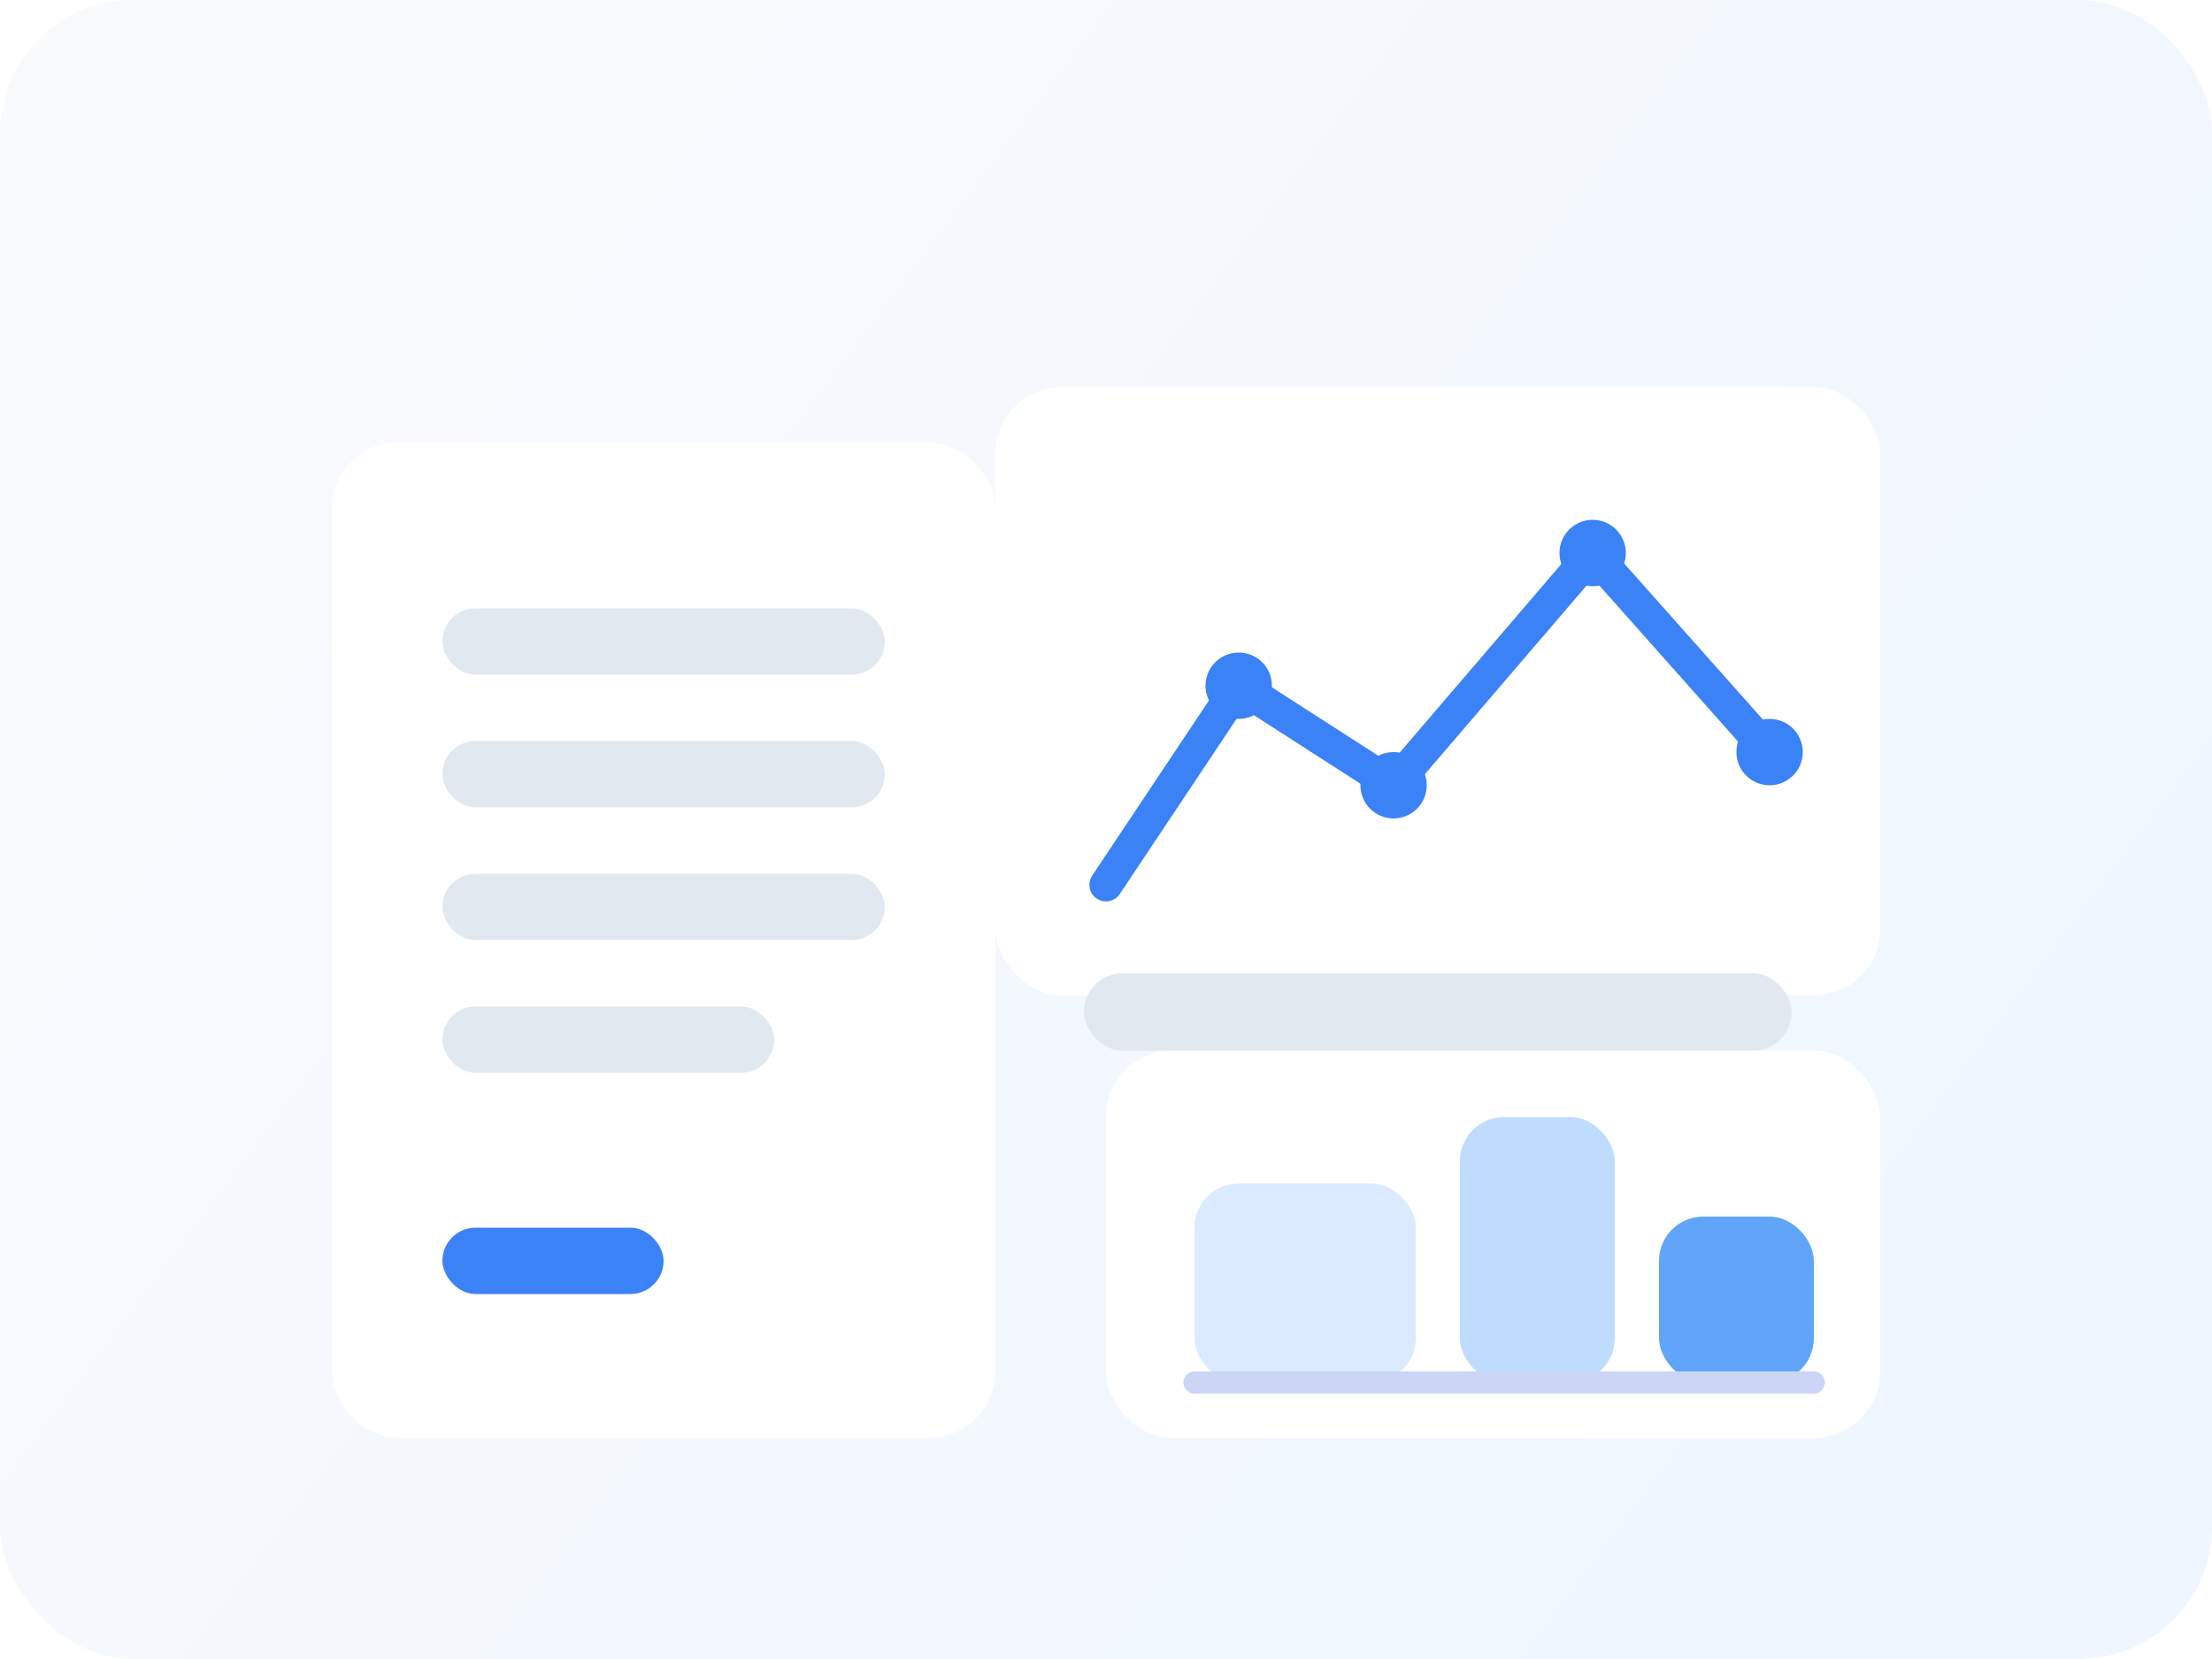 <svg width="800" height="600" viewBox="0 0 800 600" fill="none" xmlns="http://www.w3.org/2000/svg">
  <rect width="800" height="600" rx="48" fill="url(#grad)" />
  <g filter="url(#shadow)">
    <rect x="120" y="140" width="240" height="360" rx="24" fill="white" />
    <rect x="160" y="200" width="160" height="24" rx="12" fill="#E2E8F0" />
    <rect x="160" y="248" width="160" height="24" rx="12" fill="#E2E8F0" />
    <rect x="160" y="296" width="160" height="24" rx="12" fill="#E2E8F0" />
    <rect x="160" y="344" width="120" height="24" rx="12" fill="#E2E8F0" />
    <rect x="160" y="424" width="80" height="24" rx="12" fill="#3B82F6" />
  </g>
  <g filter="url(#shadow)">
    <rect x="360" y="120" width="320" height="220" rx="24" fill="white" />
    <path d="M400 300L448 228L504 264L576 180L640 252" stroke="#3B82F6" stroke-width="12" stroke-linecap="round" stroke-linejoin="round" fill="none" />
    <circle cx="448" cy="228" r="12" fill="#3B82F6" />
    <circle cx="504" cy="264" r="12" fill="#3B82F6" />
    <circle cx="576" cy="180" r="12" fill="#3B82F6" />
    <circle cx="640" cy="252" r="12" fill="#3B82F6" />
    <rect x="392" y="332" width="256" height="28" rx="14" fill="#E2E8F0" />
  </g>
  <g filter="url(#shadow)">
    <rect x="400" y="360" width="280" height="140" rx="24" fill="white" />
    <rect x="432" y="408" width="80" height="72" rx="16" fill="#DBEAFE" />
    <rect x="528" y="384" width="56" height="96" rx="16" fill="#BFDBFE" />
    <rect x="600" y="420" width="56" height="60" rx="16" fill="#60A5FA" />
    <path d="M432 480H656" stroke="#CBD5F5" stroke-width="8" stroke-linecap="round" />
  </g>
  <defs>
    <linearGradient id="grad" x1="80" y1="60" x2="720" y2="540" gradientUnits="userSpaceOnUse">
      <stop stop-color="#F8FAFC" />
      <stop offset="1" stop-color="#EFF6FF" />
    </linearGradient>
    <filter id="shadow" x="0" y="0" width="800" height="600" filterUnits="userSpaceOnUse" color-interpolation-filters="sRGB">
      <feFlood flood-opacity="0" result="BackgroundImageFix" />
      <feColorMatrix in="SourceAlpha" type="matrix" values="0 0 0 0 0 0 0 0 0 0 0 0 0 0 0 0 0 0 127 0" result="hardAlpha" />
      <feOffset dy="20" />
      <feGaussianBlur stdDeviation="40" />
      <feColorMatrix type="matrix" values="0 0 0 0 0.2 0 0 0 0 0.34 0 0 0 0 0.64 0 0 0 0.12 0" />
      <feBlend mode="normal" in2="BackgroundImageFix" result="effect1_dropShadow" />
      <feBlend mode="normal" in="SourceGraphic" in2="effect1_dropShadow" result="shape" />
    </filter>
  </defs>
</svg>
